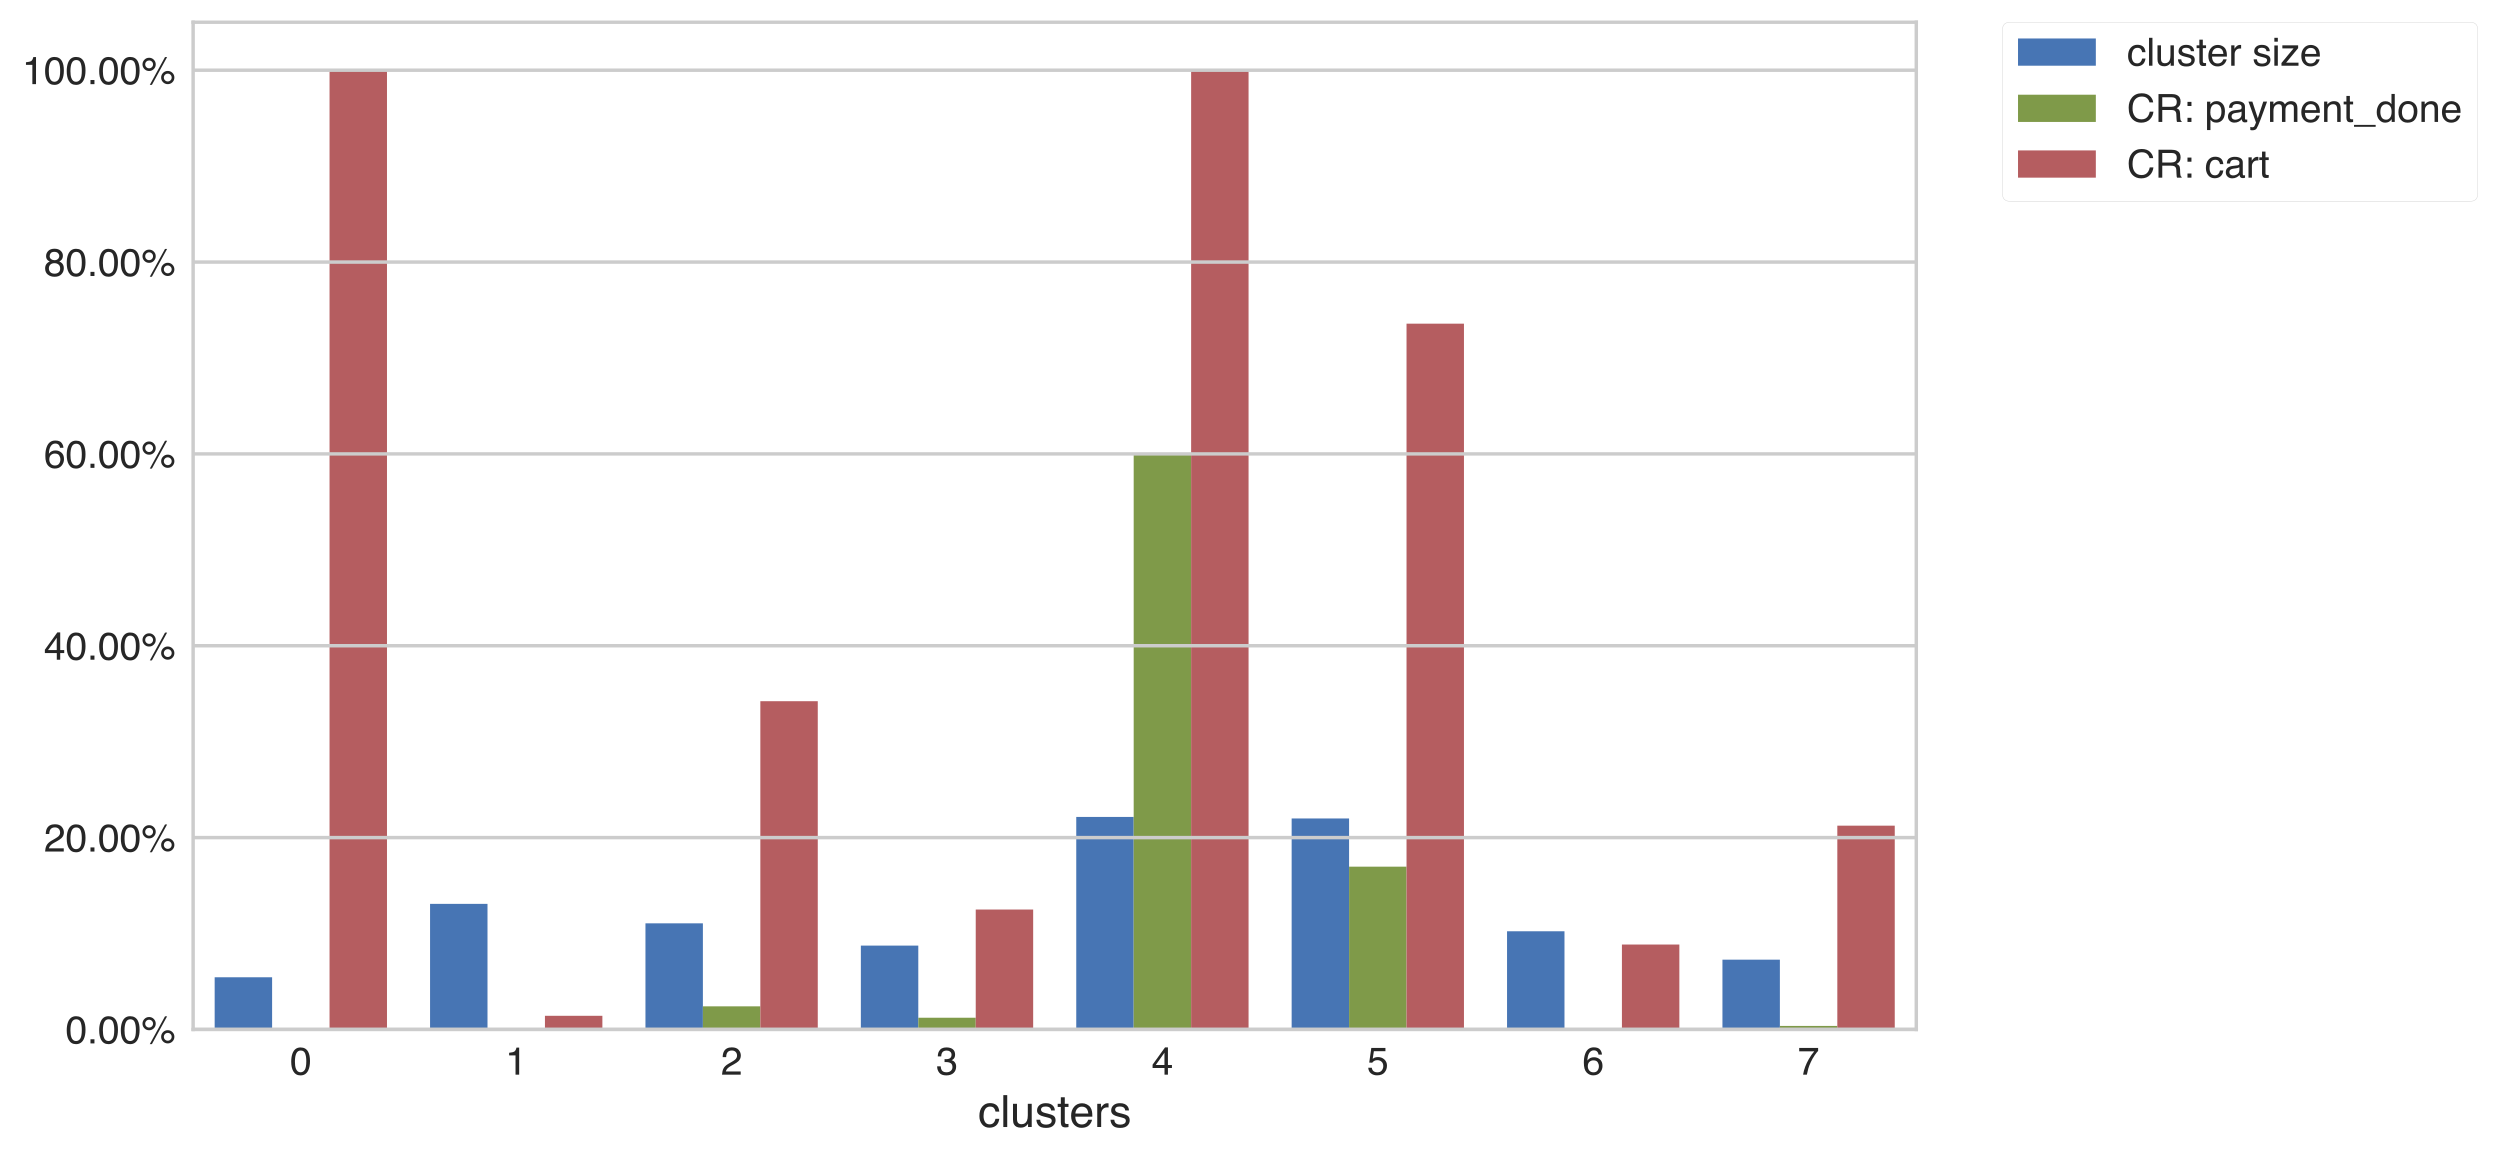 <?xml version="1.0" encoding="utf-8" standalone="no"?>
<!DOCTYPE svg PUBLIC "-//W3C//DTD SVG 1.1//EN"
  "http://www.w3.org/Graphics/SVG/1.1/DTD/svg11.dtd">
<!-- Created with matplotlib (https://matplotlib.org/) -->
<svg height="375.156pt" version="1.1" viewBox="0 0 809.555 375.156" width="809.555pt" xmlns="http://www.w3.org/2000/svg" xmlns:xlink="http://www.w3.org/1999/xlink">
 <defs>
  <style type="text/css">*{stroke-linecap:butt;stroke-linejoin:round;}</style>
 </defs>
 <g id="figure_1">
  <g id="patch_1">
   <path d="M 0 375.156
L 809.555 375.156
L 809.555 0
L 0 0
z
" style="fill:#ffffff;"/>
  </g>
  <g id="axes_1">
   <g id="patch_2">
    <path d="M 62.538 333.36
L 620.538 333.36
L 620.538 7.2
L 62.538 7.2
z
" style="fill:#ffffff;"/>
   </g>
   <g id="patch_3">
    <path clip-path="url(#pc2fa35008d)" d="M 69.513 333.36
L 88.114 333.36
L 88.114 316.466
L 69.513 316.466
z
" style="fill:#4775b4;"/>
   </g>
   <g id="patch_4">
    <path clip-path="url(#pc2fa35008d)" d="M 139.263 333.36
L 157.863 333.36
L 157.863 292.699
L 139.263 292.699
z
" style="fill:#4775b4;"/>
   </g>
   <g id="patch_5">
    <path clip-path="url(#pc2fa35008d)" d="M 209.013 333.36
L 227.613 333.36
L 227.613 298.993
L 209.013 298.993
z
" style="fill:#4775b4;"/>
   </g>
   <g id="patch_6">
    <path clip-path="url(#pc2fa35008d)" d="M 278.764 333.36
L 297.363 333.36
L 297.363 306.198
L 278.764 306.198
z
" style="fill:#4775b4;"/>
   </g>
   <g id="patch_7">
    <path clip-path="url(#pc2fa35008d)" d="M 348.514 333.36
L 367.113 333.36
L 367.113 264.543
L 348.514 264.543
z
" style="fill:#4775b4;"/>
   </g>
   <g id="patch_8">
    <path clip-path="url(#pc2fa35008d)" d="M 418.264 333.36
L 436.863 333.36
L 436.863 265.04
L 418.264 265.04
z
" style="fill:#4775b4;"/>
   </g>
   <g id="patch_9">
    <path clip-path="url(#pc2fa35008d)" d="M 488.014 333.36
L 506.613 333.36
L 506.613 301.56
L 488.014 301.56
z
" style="fill:#4775b4;"/>
   </g>
   <g id="patch_10">
    <path clip-path="url(#pc2fa35008d)" d="M 557.764 333.36
L 576.364 333.36
L 576.364 310.752
L 557.764 310.752
z
" style="fill:#4775b4;"/>
   </g>
   <g id="patch_11">
    <path clip-path="url(#pc2fa35008d)" d="M 88.114 333.36
L 106.713 333.36
L 106.713 333.36
L 88.114 333.36
z
" style="fill:#7f9a49;"/>
   </g>
   <g id="patch_12">
    <path clip-path="url(#pc2fa35008d)" d="M 157.863 333.36
L 176.464 333.36
L 176.464 333.36
L 157.863 333.36
z
" style="fill:#7f9a49;"/>
   </g>
   <g id="patch_13">
    <path clip-path="url(#pc2fa35008d)" d="M 227.613 333.36
L 246.214 333.36
L 246.214 325.875
L 227.613 325.875
z
" style="fill:#7f9a49;"/>
   </g>
   <g id="patch_14">
    <path clip-path="url(#pc2fa35008d)" d="M 297.363 333.36
L 315.964 333.36
L 315.964 329.572
L 297.363 329.572
z
" style="fill:#7f9a49;"/>
   </g>
   <g id="patch_15">
    <path clip-path="url(#pc2fa35008d)" d="M 367.113 333.36
L 385.714 333.36
L 385.714 147.207
L 367.113 147.207
z
" style="fill:#7f9a49;"/>
   </g>
   <g id="patch_16">
    <path clip-path="url(#pc2fa35008d)" d="M 436.863 333.36
L 455.464 333.36
L 455.464 280.647
L 436.863 280.647
z
" style="fill:#7f9a49;"/>
   </g>
   <g id="patch_17">
    <path clip-path="url(#pc2fa35008d)" d="M 506.613 333.36
L 525.213 333.36
L 525.213 333.36
L 506.613 333.36
z
" style="fill:#7f9a49;"/>
   </g>
   <g id="patch_18">
    <path clip-path="url(#pc2fa35008d)" d="M 576.364 333.36
L 594.963 333.36
L 594.963 332.222
L 576.364 332.222
z
" style="fill:#7f9a49;"/>
   </g>
   <g id="patch_19">
    <path clip-path="url(#pc2fa35008d)" d="M 106.713 333.36
L 125.314 333.36
L 125.314 22.731
L 106.713 22.731
z
" style="fill:#b55d60;"/>
   </g>
   <g id="patch_20">
    <path clip-path="url(#pc2fa35008d)" d="M 176.464 333.36
L 195.064 333.36
L 195.064 328.931
L 176.464 328.931
z
" style="fill:#b55d60;"/>
   </g>
   <g id="patch_21">
    <path clip-path="url(#pc2fa35008d)" d="M 246.214 333.36
L 264.813 333.36
L 264.813 227.073
L 246.214 227.073
z
" style="fill:#b55d60;"/>
   </g>
   <g id="patch_22">
    <path clip-path="url(#pc2fa35008d)" d="M 315.964 333.36
L 334.563 333.36
L 334.563 294.531
L 315.964 294.531
z
" style="fill:#b55d60;"/>
   </g>
   <g id="patch_23">
    <path clip-path="url(#pc2fa35008d)" d="M 385.714 333.36
L 404.313 333.36
L 404.313 22.731
L 385.714 22.731
z
" style="fill:#b55d60;"/>
   </g>
   <g id="patch_24">
    <path clip-path="url(#pc2fa35008d)" d="M 455.464 333.36
L 474.063 333.36
L 474.063 104.813
L 455.464 104.813
z
" style="fill:#b55d60;"/>
   </g>
   <g id="patch_25">
    <path clip-path="url(#pc2fa35008d)" d="M 525.213 333.36
L 543.813 333.36
L 543.813 305.856
L 525.213 305.856
z
" style="fill:#b55d60;"/>
   </g>
   <g id="patch_26">
    <path clip-path="url(#pc2fa35008d)" d="M 594.963 333.36
L 613.563 333.36
L 613.563 267.366
L 594.963 267.366
z
" style="fill:#b55d60;"/>
   </g>
   <g id="matplotlib.axis_1">
    <g id="xtick_1">
     <g id="line2d_1"/>
     <g id="text_1">
      <!-- 0 -->
      <g style="fill:#262626;" transform="translate(93.91 347.999)scale(0.126 -0.126)">
       <defs>
        <path d="M 27.047 69.922
Q 40.625 69.922 46.688 58.734
Q 51.375 50.094 51.375 35.062
Q 51.375 20.797 47.125 11.469
Q 40.969 -1.906 27 -1.906
Q 14.406 -1.906 8.25 9.031
Q 3.125 18.172 3.125 33.547
Q 3.125 45.453 6.203 54
Q 11.969 69.922 27.047 69.922
z
M 26.953 6.109
Q 33.797 6.109 37.844 12.156
Q 41.891 18.219 41.891 34.719
Q 41.891 46.625 38.953 54.312
Q 36.031 62.016 27.594 62.016
Q 19.828 62.016 16.234 54.703
Q 12.641 47.406 12.641 33.203
Q 12.641 22.516 14.938 16.016
Q 18.453 6.109 26.953 6.109
z
" id="Helvetica-48"/>
       </defs>
       <use xlink:href="#Helvetica-48"/>
      </g>
     </g>
    </g>
    <g id="xtick_2">
     <g id="line2d_2"/>
     <g id="text_2">
      <!-- 1 -->
      <g style="fill:#262626;" transform="translate(163.66 347.999)scale(0.126 -0.126)">
       <defs>
        <path d="M 9.578 49.516
L 9.578 56.25
Q 19.094 57.172 22.844 59.344
Q 26.609 61.531 28.469 69.625
L 35.406 69.625
L 35.406 0
L 26.031 0
L 26.031 49.516
z
" id="Helvetica-49"/>
       </defs>
       <use xlink:href="#Helvetica-49"/>
      </g>
     </g>
    </g>
    <g id="xtick_3">
     <g id="line2d_3"/>
     <g id="text_3">
      <!-- 2 -->
      <g style="fill:#262626;" transform="translate(233.41 347.999)scale(0.126 -0.126)">
       <defs>
        <path d="M 3.125 0
Q 3.609 9.031 6.859 15.719
Q 10.109 22.406 19.531 27.875
L 28.906 33.297
Q 35.203 36.969 37.75 39.547
Q 41.75 43.609 41.75 48.828
Q 41.75 54.938 38.078 58.516
Q 34.422 62.109 28.328 62.109
Q 19.281 62.109 15.828 55.281
Q 13.969 51.609 13.766 45.125
L 4.828 45.125
Q 4.984 54.25 8.203 60.016
Q 13.922 70.172 28.375 70.172
Q 40.375 70.172 45.922 63.672
Q 51.469 57.172 51.469 49.219
Q 51.469 40.828 45.562 34.859
Q 42.141 31.391 33.297 26.469
L 26.609 22.75
Q 21.828 20.125 19.094 17.719
Q 14.203 13.484 12.938 8.297
L 51.125 8.297
L 51.125 0
L 3.125 0
z
" id="Helvetica-50"/>
       </defs>
       <use xlink:href="#Helvetica-50"/>
      </g>
     </g>
    </g>
    <g id="xtick_4">
     <g id="line2d_4"/>
     <g id="text_4">
      <!-- 3 -->
      <g style="fill:#262626;" transform="translate(303.16 347.999)scale(0.126 -0.126)">
       <defs>
        <path d="M 25.984 -1.906
Q 13.578 -1.906 7.984 4.906
Q 2.391 11.719 2.391 21.484
L 11.578 21.484
Q 12.156 14.703 14.109 11.625
Q 17.531 6.109 26.469 6.109
Q 33.406 6.109 37.594 9.812
Q 41.797 13.531 41.797 19.391
Q 41.797 26.609 37.375 29.484
Q 32.953 32.375 25.094 32.375
Q 24.219 32.375 23.312 32.344
Q 22.406 32.328 21.484 32.281
L 21.484 40.047
Q 22.859 39.891 23.781 39.844
Q 24.703 39.797 25.781 39.797
Q 30.719 39.797 33.891 41.359
Q 39.453 44.094 39.453 51.125
Q 39.453 56.344 35.734 59.172
Q 32.031 62.016 27.094 62.016
Q 18.312 62.016 14.938 56.156
Q 13.094 52.938 12.844 46.969
L 4.156 46.969
Q 4.156 54.781 7.281 60.25
Q 12.641 70.016 26.172 70.016
Q 36.859 70.016 42.719 65.25
Q 48.578 60.5 48.578 51.469
Q 48.578 45.016 45.125 41.016
Q 42.969 38.531 39.547 37.109
Q 45.062 35.594 48.156 31.266
Q 51.266 26.953 51.266 20.703
Q 51.266 10.688 44.672 4.391
Q 38.094 -1.906 25.984 -1.906
z
" id="Helvetica-51"/>
       </defs>
       <use xlink:href="#Helvetica-51"/>
      </g>
     </g>
    </g>
    <g id="xtick_5">
     <g id="line2d_5"/>
     <g id="text_5">
      <!-- 4 -->
      <g style="fill:#262626;" transform="translate(372.91 347.999)scale(0.126 -0.126)">
       <defs>
        <path d="M 33.062 24.75
L 33.062 56.453
L 10.641 24.75
z
M 33.203 0
L 33.203 17.094
L 2.547 17.094
L 2.547 25.688
L 34.578 70.125
L 42 70.125
L 42 24.75
L 52.297 24.75
L 52.297 17.094
L 42 17.094
L 42 0
z
" id="Helvetica-52"/>
       </defs>
       <use xlink:href="#Helvetica-52"/>
      </g>
     </g>
    </g>
    <g id="xtick_6">
     <g id="line2d_6"/>
     <g id="text_6">
      <!-- 5 -->
      <g style="fill:#262626;" transform="translate(442.66 347.999)scale(0.126 -0.126)">
       <defs>
        <path d="M 12.359 17.828
Q 13.234 10.297 19.344 7.422
Q 22.469 5.953 26.562 5.953
Q 34.375 5.953 38.125 10.938
Q 41.891 15.922 41.891 21.969
Q 41.891 29.297 37.422 33.297
Q 32.953 37.312 26.703 37.312
Q 22.172 37.312 18.922 35.547
Q 15.672 33.797 13.375 30.672
L 5.766 31.109
L 11.078 68.75
L 47.406 68.75
L 47.406 60.25
L 17.672 60.25
L 14.703 40.828
Q 17.141 42.672 19.344 43.609
Q 23.25 45.219 28.375 45.219
Q 37.984 45.219 44.672 39.016
Q 51.375 32.812 51.375 23.297
Q 51.375 13.375 45.234 5.797
Q 39.109 -1.766 25.688 -1.766
Q 17.141 -1.766 10.562 3.047
Q 4 7.859 3.219 17.828
z
" id="Helvetica-53"/>
       </defs>
       <use xlink:href="#Helvetica-53"/>
      </g>
     </g>
    </g>
    <g id="xtick_7">
     <g id="line2d_7"/>
     <g id="text_7">
      <!-- 6 -->
      <g style="fill:#262626;" transform="translate(512.41 347.999)scale(0.126 -0.126)">
       <defs>
        <path d="M 29.25 70.219
Q 40.969 70.219 45.578 64.141
Q 50.203 58.062 50.203 51.609
L 41.5 51.609
Q 40.719 55.766 39.016 58.109
Q 35.844 62.5 29.391 62.5
Q 22.016 62.5 17.672 55.688
Q 13.328 48.875 12.844 36.188
Q 15.875 40.625 20.453 42.828
Q 24.656 44.781 29.828 44.781
Q 38.625 44.781 45.156 39.156
Q 51.703 33.547 51.703 22.406
Q 51.703 12.891 45.5 5.531
Q 39.312 -1.812 27.828 -1.812
Q 18.016 -1.812 10.891 5.641
Q 3.766 13.094 3.766 30.719
Q 3.766 43.75 6.938 52.828
Q 13.031 70.219 29.25 70.219
z
M 28.609 6
Q 35.547 6 38.984 10.656
Q 42.438 15.328 42.438 21.688
Q 42.438 27.047 39.359 31.906
Q 36.281 36.766 28.172 36.766
Q 22.516 36.766 18.234 33
Q 13.969 29.25 13.969 21.688
Q 13.969 15.047 17.844 10.516
Q 21.734 6 28.609 6
z
" id="Helvetica-54"/>
       </defs>
       <use xlink:href="#Helvetica-54"/>
      </g>
     </g>
    </g>
    <g id="xtick_8">
     <g id="line2d_8"/>
     <g id="text_8">
      <!-- 7 -->
      <g style="fill:#262626;" transform="translate(582.16 347.999)scale(0.126 -0.126)">
       <defs>
        <path d="M 52.297 68.75
L 52.297 61.078
Q 48.922 57.812 43.328 49.703
Q 37.75 41.609 33.453 32.234
Q 29.203 23.094 27 15.578
Q 25.594 10.75 23.344 0
L 13.625 0
Q 16.938 20.016 28.266 39.844
Q 34.969 51.469 42.328 59.906
L 3.656 59.906
L 3.656 68.75
z
" id="Helvetica-55"/>
       </defs>
       <use xlink:href="#Helvetica-55"/>
      </g>
     </g>
    </g>
    <g id="text_9">
     <!-- clusters -->
     <g style="fill:#262626;" transform="translate(316.733 364.955)scale(0.144 -0.144)">
      <defs>
       <path d="M 26.609 53.812
Q 35.453 53.812 40.984 49.516
Q 46.531 45.219 47.656 34.719
L 39.109 34.719
Q 38.328 39.547 35.547 42.75
Q 32.766 45.953 26.609 45.953
Q 18.219 45.953 14.594 37.75
Q 12.25 32.422 12.25 24.609
Q 12.25 16.75 15.562 11.375
Q 18.891 6 26.031 6
Q 31.5 6 34.688 9.344
Q 37.891 12.703 39.109 18.5
L 47.656 18.5
Q 46.188 8.109 40.328 3.297
Q 34.469 -1.516 25.344 -1.516
Q 15.094 -1.516 8.984 5.984
Q 2.875 13.484 2.875 24.703
Q 2.875 38.484 9.562 46.141
Q 16.266 53.812 26.609 53.812
z
M 25.25 53.562
z
" id="Helvetica-99"/>
       <path d="M 6.688 71.734
L 15.484 71.734
L 15.484 0
L 6.688 0
z
" id="Helvetica-108"/>
       <path d="M 15.234 52.297
L 15.234 17.578
Q 15.234 13.578 16.5 11.031
Q 18.844 6.344 25.25 6.344
Q 34.422 6.344 37.75 14.547
Q 39.547 18.953 39.547 26.609
L 39.547 52.297
L 48.344 52.297
L 48.344 0
L 40.047 0
L 40.141 7.719
Q 38.422 4.734 35.891 2.688
Q 30.859 -1.422 23.688 -1.422
Q 12.5 -1.422 8.453 6.062
Q 6.25 10.062 6.25 16.75
L 6.25 52.297
z
M 27.297 53.562
z
" id="Helvetica-117"/>
       <path d="M 11.672 16.406
Q 12.062 12.016 13.875 9.672
Q 17.188 5.422 25.391 5.422
Q 30.281 5.422 33.984 7.547
Q 37.703 9.672 37.703 14.109
Q 37.703 17.484 34.719 19.234
Q 32.812 20.312 27.203 21.734
L 20.219 23.484
Q 13.531 25.141 10.359 27.203
Q 4.688 30.766 4.688 37.062
Q 4.688 44.484 10.031 49.062
Q 15.375 53.656 24.422 53.656
Q 36.234 53.656 41.453 46.734
Q 44.734 42.328 44.625 37.25
L 36.328 37.25
Q 36.078 40.234 34.234 42.672
Q 31.203 46.141 23.734 46.141
Q 18.75 46.141 16.188 44.234
Q 13.625 42.328 13.625 39.203
Q 13.625 35.797 17 33.734
Q 18.953 32.516 22.75 31.594
L 28.562 30.172
Q 38.031 27.875 41.266 25.734
Q 46.391 22.359 46.391 15.141
Q 46.391 8.156 41.094 3.078
Q 35.797 -2 24.953 -2
Q 13.281 -2 8.422 3.297
Q 3.562 8.594 3.219 16.406
z
M 24.656 53.562
z
" id="Helvetica-115"/>
       <path d="M 8.203 66.891
L 17.094 66.891
L 17.094 52.297
L 25.438 52.297
L 25.438 45.125
L 17.094 45.125
L 17.094 10.984
Q 17.094 8.25 18.953 7.328
Q 19.969 6.781 22.359 6.781
Q 23 6.781 23.734 6.812
Q 24.469 6.844 25.438 6.938
L 25.438 0
Q 23.922 -0.438 22.281 -0.625
Q 20.656 -0.828 18.75 -0.828
Q 12.594 -0.828 10.391 2.312
Q 8.203 5.469 8.203 10.5
L 8.203 45.125
L 1.125 45.125
L 1.125 52.297
L 8.203 52.297
z
" id="Helvetica-116"/>
       <path d="M 28.219 53.469
Q 33.797 53.469 39.016 50.859
Q 44.234 48.25 46.969 44.094
Q 49.609 40.141 50.484 34.859
Q 51.266 31.25 51.266 23.344
L 12.938 23.344
Q 13.188 15.375 16.703 10.562
Q 20.219 5.766 27.594 5.766
Q 34.469 5.766 38.578 10.297
Q 40.922 12.938 41.891 16.406
L 50.531 16.406
Q 50.203 13.531 48.266 9.984
Q 46.344 6.453 43.953 4.203
Q 39.938 0.297 34.031 -1.078
Q 30.859 -1.859 26.859 -1.859
Q 17.094 -1.859 10.297 5.25
Q 3.516 12.359 3.516 25.141
Q 3.516 37.75 10.344 45.609
Q 17.188 53.469 28.219 53.469
z
M 42.234 30.328
Q 41.703 36.031 39.75 39.453
Q 36.141 45.797 27.688 45.797
Q 21.625 45.797 17.516 41.422
Q 13.422 37.062 13.188 30.328
z
M 27.391 53.562
z
" id="Helvetica-101"/>
       <path d="M 6.688 52.297
L 15.047 52.297
L 15.047 43.266
Q 16.062 45.906 20.062 49.688
Q 24.078 53.469 29.297 53.469
Q 29.547 53.469 30.125 53.422
Q 30.719 53.375 32.125 53.219
L 32.125 43.953
Q 31.344 44.094 30.688 44.141
Q 30.031 44.188 29.25 44.188
Q 22.609 44.188 19.047 39.906
Q 15.484 35.641 15.484 30.078
L 15.484 0
L 6.688 0
z
" id="Helvetica-114"/>
      </defs>
      <use xlink:href="#Helvetica-99"/>
      <use x="50" xlink:href="#Helvetica-108"/>
      <use x="72.217" xlink:href="#Helvetica-117"/>
      <use x="127.832" xlink:href="#Helvetica-115"/>
      <use x="177.832" xlink:href="#Helvetica-116"/>
      <use x="205.615" xlink:href="#Helvetica-101"/>
      <use x="261.23" xlink:href="#Helvetica-114"/>
      <use x="294.531" xlink:href="#Helvetica-115"/>
     </g>
    </g>
   </g>
   <g id="matplotlib.axis_2">
    <g id="ytick_1">
     <g id="line2d_9">
      <path clip-path="url(#pc2fa35008d)" d="M 62.538 333.36
L 620.538 333.36
" style="fill:none;stroke:#cccccc;stroke-linecap:square;stroke-width:1.12;"/>
     </g>
     <g id="line2d_10"/>
     <g id="text_10">
      <!-- 0.00% -->
      <g style="fill:#262626;" transform="translate(21.214 337.879)scale(0.126 -0.126)">
       <defs>
        <path d="M 8.547 10.641
L 18.75 10.641
L 18.75 0
L 8.547 0
z
" id="Helvetica-46"/>
        <path d="M 68.172 33.984
Q 75.203 33.984 80.172 29
Q 85.156 24.031 85.156 17
Q 85.156 9.969 80.172 4.984
Q 75.203 0 68.172 0
Q 61.078 0 56.094 4.984
Q 51.125 9.969 51.125 17
Q 51.125 24.031 56.094 29
Q 61.078 33.984 68.172 33.984
z
M 61.078 69.625
L 66.5 69.625
L 27.391 -1.859
L 21.969 -1.859
z
M 20.219 40.719
Q 24.422 40.719 27.375 43.672
Q 30.328 46.625 30.328 50.781
Q 30.328 54.938 27.375 57.891
Q 24.422 60.844 20.219 60.844
Q 16.062 60.844 13.109 57.906
Q 10.156 54.984 10.156 50.781
Q 10.156 46.625 13.109 43.672
Q 16.062 40.719 20.219 40.719
z
M 20.219 67.828
Q 27.297 67.828 32.266 62.812
Q 37.25 57.812 37.25 50.781
Q 37.25 43.75 32.266 38.766
Q 27.297 33.797 20.219 33.797
Q 13.188 33.797 8.203 38.766
Q 3.219 43.75 3.219 50.781
Q 3.219 57.812 8.203 62.812
Q 13.188 67.828 20.219 67.828
z
M 68.172 6.938
Q 72.312 6.938 75.266 9.891
Q 78.219 12.844 78.219 17
Q 78.219 21.141 75.266 24.094
Q 72.312 27.047 68.172 27.047
Q 63.969 27.047 61.016 24.094
Q 58.062 21.141 58.062 17
Q 58.062 12.844 61.016 9.891
Q 63.969 6.938 68.172 6.938
z
" id="Helvetica-37"/>
       </defs>
       <use xlink:href="#Helvetica-48"/>
       <use x="55.615" xlink:href="#Helvetica-46"/>
       <use x="83.398" xlink:href="#Helvetica-48"/>
       <use x="139.014" xlink:href="#Helvetica-48"/>
       <use x="194.629" xlink:href="#Helvetica-37"/>
      </g>
     </g>
    </g>
    <g id="ytick_2">
     <g id="line2d_11">
      <path clip-path="url(#pc2fa35008d)" d="M 62.538 271.234
L 620.538 271.234
" style="fill:none;stroke:#cccccc;stroke-linecap:square;stroke-width:1.12;"/>
     </g>
     <g id="line2d_12"/>
     <g id="text_11">
      <!-- 20.00% -->
      <g style="fill:#262626;" transform="translate(14.207 275.754)scale(0.126 -0.126)">
       <use xlink:href="#Helvetica-50"/>
       <use x="55.615" xlink:href="#Helvetica-48"/>
       <use x="111.23" xlink:href="#Helvetica-46"/>
       <use x="139.014" xlink:href="#Helvetica-48"/>
       <use x="194.629" xlink:href="#Helvetica-48"/>
       <use x="250.244" xlink:href="#Helvetica-37"/>
      </g>
     </g>
    </g>
    <g id="ytick_3">
     <g id="line2d_13">
      <path clip-path="url(#pc2fa35008d)" d="M 62.538 209.109
L 620.538 209.109
" style="fill:none;stroke:#cccccc;stroke-linecap:square;stroke-width:1.12;"/>
     </g>
     <g id="line2d_14"/>
     <g id="text_12">
      <!-- 40.00% -->
      <g style="fill:#262626;" transform="translate(14.207 213.628)scale(0.126 -0.126)">
       <use xlink:href="#Helvetica-52"/>
       <use x="55.615" xlink:href="#Helvetica-48"/>
       <use x="111.23" xlink:href="#Helvetica-46"/>
       <use x="139.014" xlink:href="#Helvetica-48"/>
       <use x="194.629" xlink:href="#Helvetica-48"/>
       <use x="250.244" xlink:href="#Helvetica-37"/>
      </g>
     </g>
    </g>
    <g id="ytick_4">
     <g id="line2d_15">
      <path clip-path="url(#pc2fa35008d)" d="M 62.538 146.983
L 620.538 146.983
" style="fill:none;stroke:#cccccc;stroke-linecap:square;stroke-width:1.12;"/>
     </g>
     <g id="line2d_16"/>
     <g id="text_13">
      <!-- 60.00% -->
      <g style="fill:#262626;" transform="translate(14.207 151.502)scale(0.126 -0.126)">
       <use xlink:href="#Helvetica-54"/>
       <use x="55.615" xlink:href="#Helvetica-48"/>
       <use x="111.23" xlink:href="#Helvetica-46"/>
       <use x="139.014" xlink:href="#Helvetica-48"/>
       <use x="194.629" xlink:href="#Helvetica-48"/>
       <use x="250.244" xlink:href="#Helvetica-37"/>
      </g>
     </g>
    </g>
    <g id="ytick_5">
     <g id="line2d_17">
      <path clip-path="url(#pc2fa35008d)" d="M 62.538 84.857
L 620.538 84.857
" style="fill:none;stroke:#cccccc;stroke-linecap:square;stroke-width:1.12;"/>
     </g>
     <g id="line2d_18"/>
     <g id="text_14">
      <!-- 80.00% -->
      <g style="fill:#262626;" transform="translate(14.207 89.376)scale(0.126 -0.126)">
       <defs>
        <path d="M 27.203 40.625
Q 33.016 40.625 36.281 43.875
Q 39.547 47.125 39.547 51.609
Q 39.547 55.516 36.422 58.781
Q 33.297 62.062 26.906 62.062
Q 20.562 62.062 17.719 58.781
Q 14.891 55.516 14.891 51.125
Q 14.891 46.188 18.547 43.406
Q 22.219 40.625 27.203 40.625
z
M 27.734 6
Q 33.844 6 37.859 9.297
Q 41.891 12.594 41.891 19.141
Q 41.891 25.922 37.734 29.438
Q 33.594 32.953 27.094 32.953
Q 20.797 32.953 16.812 29.359
Q 12.844 25.781 12.844 19.438
Q 12.844 13.969 16.484 9.984
Q 20.125 6 27.734 6
z
M 15.234 37.25
Q 11.578 38.812 9.516 40.922
Q 5.672 44.828 5.672 51.078
Q 5.672 58.891 11.328 64.5
Q 17 70.125 27.391 70.125
Q 37.453 70.125 43.156 64.812
Q 48.875 59.516 48.875 52.438
Q 48.875 45.906 45.562 41.844
Q 43.703 39.547 39.797 37.359
Q 44.141 35.359 46.625 32.766
Q 51.266 27.875 51.266 20.062
Q 51.266 10.844 45.062 4.422
Q 38.875 -2 27.547 -2
Q 17.328 -2 10.266 3.531
Q 3.219 9.078 3.219 19.625
Q 3.219 25.828 6.25 30.344
Q 9.281 34.859 15.234 37.25
z
" id="Helvetica-56"/>
       </defs>
       <use xlink:href="#Helvetica-56"/>
       <use x="55.615" xlink:href="#Helvetica-48"/>
       <use x="111.23" xlink:href="#Helvetica-46"/>
       <use x="139.014" xlink:href="#Helvetica-48"/>
       <use x="194.629" xlink:href="#Helvetica-48"/>
       <use x="250.244" xlink:href="#Helvetica-37"/>
      </g>
     </g>
    </g>
    <g id="ytick_6">
     <g id="line2d_19">
      <path clip-path="url(#pc2fa35008d)" d="M 62.538 22.731
L 620.538 22.731
" style="fill:none;stroke:#cccccc;stroke-linecap:square;stroke-width:1.12;"/>
     </g>
     <g id="line2d_20"/>
     <g id="text_15">
      <!-- 100.00% -->
      <g style="fill:#262626;" transform="translate(7.2 27.251)scale(0.126 -0.126)">
       <use xlink:href="#Helvetica-49"/>
       <use x="55.615" xlink:href="#Helvetica-48"/>
       <use x="111.23" xlink:href="#Helvetica-48"/>
       <use x="166.846" xlink:href="#Helvetica-46"/>
       <use x="194.629" xlink:href="#Helvetica-48"/>
       <use x="250.244" xlink:href="#Helvetica-48"/>
       <use x="305.859" xlink:href="#Helvetica-37"/>
      </g>
     </g>
    </g>
   </g>
   <g id="line2d_21">
    <path clip-path="url(#pc2fa35008d)" d="M 0 0
" style="fill:none;stroke:#424242;stroke-linecap:square;stroke-width:2.16;"/>
   </g>
   <g id="line2d_22">
    <path clip-path="url(#pc2fa35008d)" d="M 0 0
" style="fill:none;stroke:#424242;stroke-linecap:square;stroke-width:2.16;"/>
   </g>
   <g id="line2d_23">
    <path clip-path="url(#pc2fa35008d)" d="M 0 0
" style="fill:none;stroke:#424242;stroke-linecap:square;stroke-width:2.16;"/>
   </g>
   <g id="line2d_24">
    <path clip-path="url(#pc2fa35008d)" d="M 0 0
" style="fill:none;stroke:#424242;stroke-linecap:square;stroke-width:2.16;"/>
   </g>
   <g id="line2d_25">
    <path clip-path="url(#pc2fa35008d)" d="M 0 0
" style="fill:none;stroke:#424242;stroke-linecap:square;stroke-width:2.16;"/>
   </g>
   <g id="line2d_26">
    <path clip-path="url(#pc2fa35008d)" d="M 0 0
" style="fill:none;stroke:#424242;stroke-linecap:square;stroke-width:2.16;"/>
   </g>
   <g id="line2d_27">
    <path clip-path="url(#pc2fa35008d)" d="M 0 0
" style="fill:none;stroke:#424242;stroke-linecap:square;stroke-width:2.16;"/>
   </g>
   <g id="line2d_28">
    <path clip-path="url(#pc2fa35008d)" d="M 0 0
" style="fill:none;stroke:#424242;stroke-linecap:square;stroke-width:2.16;"/>
   </g>
   <g id="line2d_29">
    <path clip-path="url(#pc2fa35008d)" d="M 0 0
" style="fill:none;stroke:#424242;stroke-linecap:square;stroke-width:2.16;"/>
   </g>
   <g id="line2d_30">
    <path clip-path="url(#pc2fa35008d)" d="M 0 0
" style="fill:none;stroke:#424242;stroke-linecap:square;stroke-width:2.16;"/>
   </g>
   <g id="line2d_31">
    <path clip-path="url(#pc2fa35008d)" d="M 0 0
" style="fill:none;stroke:#424242;stroke-linecap:square;stroke-width:2.16;"/>
   </g>
   <g id="line2d_32">
    <path clip-path="url(#pc2fa35008d)" d="M 0 0
" style="fill:none;stroke:#424242;stroke-linecap:square;stroke-width:2.16;"/>
   </g>
   <g id="line2d_33">
    <path clip-path="url(#pc2fa35008d)" d="M 0 0
" style="fill:none;stroke:#424242;stroke-linecap:square;stroke-width:2.16;"/>
   </g>
   <g id="line2d_34">
    <path clip-path="url(#pc2fa35008d)" d="M 0 0
" style="fill:none;stroke:#424242;stroke-linecap:square;stroke-width:2.16;"/>
   </g>
   <g id="line2d_35">
    <path clip-path="url(#pc2fa35008d)" d="M 0 0
" style="fill:none;stroke:#424242;stroke-linecap:square;stroke-width:2.16;"/>
   </g>
   <g id="line2d_36">
    <path clip-path="url(#pc2fa35008d)" d="M 0 0
" style="fill:none;stroke:#424242;stroke-linecap:square;stroke-width:2.16;"/>
   </g>
   <g id="line2d_37">
    <path clip-path="url(#pc2fa35008d)" d="M 0 0
" style="fill:none;stroke:#424242;stroke-linecap:square;stroke-width:2.16;"/>
   </g>
   <g id="line2d_38">
    <path clip-path="url(#pc2fa35008d)" d="M 0 0
" style="fill:none;stroke:#424242;stroke-linecap:square;stroke-width:2.16;"/>
   </g>
   <g id="line2d_39">
    <path clip-path="url(#pc2fa35008d)" d="M 0 0
" style="fill:none;stroke:#424242;stroke-linecap:square;stroke-width:2.16;"/>
   </g>
   <g id="line2d_40">
    <path clip-path="url(#pc2fa35008d)" d="M 0 0
" style="fill:none;stroke:#424242;stroke-linecap:square;stroke-width:2.16;"/>
   </g>
   <g id="line2d_41">
    <path clip-path="url(#pc2fa35008d)" d="M 0 0
" style="fill:none;stroke:#424242;stroke-linecap:square;stroke-width:2.16;"/>
   </g>
   <g id="line2d_42">
    <path clip-path="url(#pc2fa35008d)" d="M 0 0
" style="fill:none;stroke:#424242;stroke-linecap:square;stroke-width:2.16;"/>
   </g>
   <g id="line2d_43">
    <path clip-path="url(#pc2fa35008d)" d="M 0 0
" style="fill:none;stroke:#424242;stroke-linecap:square;stroke-width:2.16;"/>
   </g>
   <g id="line2d_44">
    <path clip-path="url(#pc2fa35008d)" d="M 0 0
" style="fill:none;stroke:#424242;stroke-linecap:square;stroke-width:2.16;"/>
   </g>
   <g id="patch_27">
    <path d="M 62.538 333.36
L 62.538 7.2
" style="fill:none;stroke:#cccccc;stroke-linecap:square;stroke-linejoin:miter;stroke-width:1.12;"/>
   </g>
   <g id="patch_28">
    <path d="M 620.538 333.36
L 620.538 7.2
" style="fill:none;stroke:#cccccc;stroke-linecap:square;stroke-linejoin:miter;stroke-width:1.12;"/>
   </g>
   <g id="patch_29">
    <path d="M 62.538 333.36
L 620.538 333.36
" style="fill:none;stroke:#cccccc;stroke-linecap:square;stroke-linejoin:miter;stroke-width:1.12;"/>
   </g>
   <g id="patch_30">
    <path d="M 62.538 7.2
L 620.538 7.2
" style="fill:none;stroke:#cccccc;stroke-linecap:square;stroke-linejoin:miter;stroke-width:1.12;"/>
   </g>
   <g id="legend_1">
    <g id="patch_31">
     <path d="M 650.958 65.195
L 799.835 65.195
Q 802.355 65.195 802.355 62.675
L 802.355 9.72
Q 802.355 7.2 799.835 7.2
L 650.958 7.2
Q 648.438 7.2 648.438 9.72
L 648.438 62.675
Q 648.438 65.195 650.958 65.195
z
" style="fill:#ffffff;opacity:0.8;stroke:#cccccc;stroke-linejoin:miter;stroke-width:0.16;"/>
    </g>
    <g id="patch_32">
     <path d="M 653.479 21.279
L 678.678 21.279
L 678.678 12.459
L 653.479 12.459
z
" style="fill:#4775b4;"/>
    </g>
    <g id="text_16">
     <!-- cluster size -->
     <g style="fill:#262626;" transform="translate(688.759 21.279)scale(0.126 -0.126)">
      <defs>
       <path id="Helvetica-32"/>
       <path d="M 6.453 52.047
L 15.375 52.047
L 15.375 0
L 6.453 0
z
M 6.453 71.734
L 15.375 71.734
L 15.375 61.766
L 6.453 61.766
z
" id="Helvetica-105"/>
       <path d="M 2.547 6.938
L 33.547 44.438
L 4.828 44.438
L 4.828 52.297
L 45.359 52.297
L 45.359 45.125
L 14.547 7.859
L 46.297 7.859
L 46.297 0
L 2.547 0
z
M 25.141 53.562
z
" id="Helvetica-122"/>
      </defs>
      <use xlink:href="#Helvetica-99"/>
      <use x="50" xlink:href="#Helvetica-108"/>
      <use x="72.217" xlink:href="#Helvetica-117"/>
      <use x="127.832" xlink:href="#Helvetica-115"/>
      <use x="177.832" xlink:href="#Helvetica-116"/>
      <use x="205.615" xlink:href="#Helvetica-101"/>
      <use x="261.23" xlink:href="#Helvetica-114"/>
      <use x="294.531" xlink:href="#Helvetica-32"/>
      <use x="322.314" xlink:href="#Helvetica-115"/>
      <use x="372.314" xlink:href="#Helvetica-105"/>
      <use x="394.531" xlink:href="#Helvetica-122"/>
      <use x="444.531" xlink:href="#Helvetica-101"/>
     </g>
    </g>
    <g id="patch_33">
     <path d="M 653.479 39.489
L 678.678 39.489
L 678.678 30.669
L 653.479 30.669
z
" style="fill:#7f9a49;"/>
    </g>
    <g id="text_17">
     <!-- CR: payment_done -->
     <g style="fill:#262626;" transform="translate(688.759 39.489)scale(0.126 -0.126)">
      <defs>
       <path d="M 37.844 73.688
Q 51.469 73.688 58.984 66.5
Q 66.5 59.328 67.328 50.203
L 57.859 50.203
Q 56.25 57.125 51.438 61.172
Q 46.625 65.234 37.938 65.234
Q 27.344 65.234 20.828 57.781
Q 14.312 50.344 14.312 34.969
Q 14.312 22.359 20.188 14.516
Q 26.078 6.688 37.75 6.688
Q 48.484 6.688 54.109 14.938
Q 57.078 19.281 58.547 26.375
L 68.016 26.375
Q 66.75 15.047 59.625 7.375
Q 51.078 -1.859 36.578 -1.859
Q 24.078 -1.859 15.578 5.719
Q 4.391 15.719 4.391 36.625
Q 4.391 52.484 12.797 62.641
Q 21.875 73.688 37.844 73.688
z
M 35.891 73.688
z
" id="Helvetica-67"/>
       <path d="M 40.969 38.875
Q 47.797 38.875 51.781 41.609
Q 55.766 44.344 55.766 51.469
Q 55.766 59.125 50.203 61.922
Q 47.219 63.375 42.234 63.375
L 18.5 63.375
L 18.5 38.875
z
M 8.797 71.734
L 42 71.734
Q 50.203 71.734 55.516 69.344
Q 65.625 64.75 65.625 52.391
Q 65.625 45.953 62.953 41.844
Q 60.297 37.75 55.516 35.25
Q 59.719 33.547 61.844 30.766
Q 63.969 27.984 64.203 21.734
L 64.547 12.109
Q 64.703 8.016 65.234 6
Q 66.109 2.594 68.359 1.609
L 68.359 0
L 56.453 0
Q 55.953 0.922 55.656 2.391
Q 55.375 3.859 55.172 8.062
L 54.594 20.016
Q 54.25 27.047 49.359 29.438
Q 46.578 30.766 40.625 30.766
L 18.5 30.766
L 18.5 0
L 8.797 0
z
" id="Helvetica-82"/>
       <path d="M 11.078 51.609
L 21.297 51.609
L 21.297 40.969
L 11.078 40.969
z
M 11.078 10.641
L 21.297 10.641
L 21.297 0
L 11.078 0
z
" id="Helvetica-58"/>
       <path d="M 28.516 5.906
Q 34.672 5.906 38.75 11.062
Q 42.828 16.219 42.828 26.469
Q 42.828 32.719 41.016 37.203
Q 37.594 45.844 28.516 45.844
Q 19.391 45.844 16.016 36.719
Q 14.203 31.844 14.203 24.312
Q 14.203 18.266 16.016 14.016
Q 19.438 5.906 28.516 5.906
z
M 5.766 52.047
L 14.312 52.047
L 14.312 45.125
Q 16.938 48.688 20.062 50.641
Q 24.516 53.562 30.516 53.562
Q 39.406 53.562 45.609 46.75
Q 51.812 39.938 51.812 27.297
Q 51.812 10.203 42.875 2.875
Q 37.203 -1.766 29.688 -1.766
Q 23.781 -1.766 19.781 0.828
Q 17.438 2.297 14.547 5.859
L 14.547 -20.844
L 5.766 -20.844
z
" id="Helvetica-112"/>
       <path d="M 13.188 13.922
Q 13.188 10.109 15.969 7.906
Q 18.75 5.719 22.562 5.719
Q 27.203 5.719 31.547 7.859
Q 38.875 11.422 38.875 19.531
L 38.875 26.609
Q 37.25 25.594 34.703 24.906
Q 32.172 24.219 29.734 23.922
L 24.422 23.25
Q 19.625 22.609 17.234 21.234
Q 13.188 18.953 13.188 13.922
z
M 34.469 31.688
Q 37.5 32.078 38.531 34.234
Q 39.109 35.406 39.109 37.594
Q 39.109 42.094 35.906 44.109
Q 32.719 46.141 26.766 46.141
Q 19.875 46.141 17 42.438
Q 15.375 40.375 14.891 36.328
L 6.688 36.328
Q 6.938 46 12.969 49.781
Q 19 53.562 26.953 53.562
Q 36.188 53.562 41.938 50.047
Q 47.656 46.531 47.656 39.109
L 47.656 8.984
Q 47.656 7.625 48.219 6.781
Q 48.781 5.953 50.594 5.953
Q 51.172 5.953 51.906 6.031
Q 52.641 6.109 53.469 6.25
L 53.469 -0.25
Q 51.422 -0.828 50.344 -0.969
Q 49.266 -1.125 47.406 -1.125
Q 42.875 -1.125 40.828 2.094
Q 39.75 3.812 39.312 6.938
Q 36.625 3.422 31.594 0.828
Q 26.562 -1.766 20.516 -1.766
Q 13.234 -1.766 8.609 2.656
Q 4 7.078 4 13.719
Q 4 21 8.547 25
Q 13.094 29 20.453 29.938
z
M 27.203 53.562
z
" id="Helvetica-97"/>
       <path d="M 39.109 52.297
L 48.828 52.297
Q 46.969 47.266 40.578 29.344
Q 35.797 15.875 32.562 7.375
Q 24.953 -12.641 21.828 -17.031
Q 18.703 -21.438 11.078 -21.438
Q 9.234 -21.438 8.234 -21.281
Q 7.234 -21.141 5.766 -20.75
L 5.766 -12.75
Q 8.062 -13.375 9.078 -13.516
Q 10.109 -13.672 10.891 -13.672
Q 13.328 -13.672 14.469 -12.859
Q 15.625 -12.062 16.406 -10.891
Q 16.656 -10.5 18.156 -6.875
Q 19.672 -3.266 20.359 -1.516
L 1.031 52.297
L 10.984 52.297
L 25 9.719
z
M 24.953 53.562
z
" id="Helvetica-121"/>
       <path d="M 6.453 52.297
L 15.141 52.297
L 15.141 44.875
Q 18.266 48.734 20.797 50.484
Q 25.141 53.469 30.672 53.469
Q 36.922 53.469 40.719 50.391
Q 42.875 48.641 44.625 45.219
Q 47.562 49.422 51.516 51.438
Q 55.469 53.469 60.406 53.469
Q 70.953 53.469 74.75 45.844
Q 76.812 41.75 76.812 34.812
L 76.812 0
L 67.672 0
L 67.672 36.328
Q 67.672 41.547 65.062 43.5
Q 62.453 45.453 58.688 45.453
Q 53.516 45.453 49.781 41.984
Q 46.047 38.531 46.047 30.422
L 46.047 0
L 37.109 0
L 37.109 34.125
Q 37.109 39.453 35.844 41.891
Q 33.844 45.562 28.375 45.562
Q 23.391 45.562 19.312 41.703
Q 15.234 37.844 15.234 27.734
L 15.234 0
L 6.453 0
z
" id="Helvetica-109"/>
       <path d="M 6.453 52.297
L 14.797 52.297
L 14.797 44.875
Q 18.5 49.469 22.656 51.469
Q 26.812 53.469 31.891 53.469
Q 43.016 53.469 46.922 45.703
Q 49.078 41.453 49.078 33.547
L 49.078 0
L 40.141 0
L 40.141 32.953
Q 40.141 37.75 38.719 40.672
Q 36.375 45.562 30.219 45.562
Q 27.094 45.562 25.094 44.922
Q 21.484 43.844 18.75 40.625
Q 16.547 38.031 15.891 35.266
Q 15.234 32.516 15.234 27.391
L 15.234 0
L 6.453 0
z
M 27.094 53.562
z
" id="Helvetica-110"/>
       <path d="M 0 -12.5
L 0 -7.562
L 55.609 -7.562
L 55.609 -12.5
z
" id="Helvetica-95"/>
       <path d="M 12.016 25.531
Q 12.016 17.141 15.578 11.469
Q 19.141 5.812 27 5.812
Q 33.109 5.812 37.031 11.062
Q 40.969 16.312 40.969 26.125
Q 40.969 36.031 36.906 40.797
Q 32.859 45.562 26.906 45.562
Q 20.266 45.562 16.141 40.484
Q 12.016 35.406 12.016 25.531
z
M 25.25 53.219
Q 31.25 53.219 35.297 50.688
Q 37.641 49.219 40.625 45.562
L 40.625 71.969
L 49.078 71.969
L 49.078 0
L 41.156 0
L 41.156 7.281
Q 38.094 2.438 33.891 0.281
Q 29.688 -1.859 24.266 -1.859
Q 15.531 -1.859 9.125 5.484
Q 2.734 12.844 2.734 25.047
Q 2.734 36.469 8.562 44.844
Q 14.406 53.219 25.25 53.219
z
" id="Helvetica-100"/>
       <path d="M 27.203 5.672
Q 35.938 5.672 39.188 12.281
Q 42.438 18.891 42.438 27
Q 42.438 34.328 40.094 38.922
Q 36.375 46.141 27.297 46.141
Q 19.234 46.141 15.578 39.984
Q 11.922 33.844 11.922 25.141
Q 11.922 16.797 15.578 11.234
Q 19.234 5.672 27.203 5.672
z
M 27.547 53.812
Q 37.641 53.812 44.625 47.062
Q 51.609 40.328 51.609 27.25
Q 51.609 14.594 45.453 6.344
Q 39.312 -1.906 26.375 -1.906
Q 15.578 -1.906 9.219 5.391
Q 2.875 12.703 2.875 25
Q 2.875 38.188 9.562 46
Q 16.266 53.812 27.547 53.812
z
M 27.25 53.562
z
" id="Helvetica-111"/>
      </defs>
      <use xlink:href="#Helvetica-67"/>
      <use x="72.217" xlink:href="#Helvetica-82"/>
      <use x="144.434" xlink:href="#Helvetica-58"/>
      <use x="172.217" xlink:href="#Helvetica-32"/>
      <use x="200" xlink:href="#Helvetica-112"/>
      <use x="255.615" xlink:href="#Helvetica-97"/>
      <use x="311.23" xlink:href="#Helvetica-121"/>
      <use x="361.23" xlink:href="#Helvetica-109"/>
      <use x="444.531" xlink:href="#Helvetica-101"/>
      <use x="500.146" xlink:href="#Helvetica-110"/>
      <use x="555.762" xlink:href="#Helvetica-116"/>
      <use x="583.545" xlink:href="#Helvetica-95"/>
      <use x="639.16" xlink:href="#Helvetica-100"/>
      <use x="694.775" xlink:href="#Helvetica-111"/>
      <use x="750.391" xlink:href="#Helvetica-110"/>
      <use x="806.006" xlink:href="#Helvetica-101"/>
     </g>
    </g>
    <g id="patch_34">
     <path d="M 653.479 57.529
L 678.678 57.529
L 678.678 48.709
L 653.479 48.709
z
" style="fill:#b55d60;"/>
    </g>
    <g id="text_18">
     <!-- CR: cart -->
     <g style="fill:#262626;" transform="translate(688.759 57.529)scale(0.126 -0.126)">
      <use xlink:href="#Helvetica-67"/>
      <use x="72.217" xlink:href="#Helvetica-82"/>
      <use x="144.434" xlink:href="#Helvetica-58"/>
      <use x="172.217" xlink:href="#Helvetica-32"/>
      <use x="200" xlink:href="#Helvetica-99"/>
      <use x="250" xlink:href="#Helvetica-97"/>
      <use x="305.615" xlink:href="#Helvetica-114"/>
      <use x="338.916" xlink:href="#Helvetica-116"/>
     </g>
    </g>
   </g>
  </g>
 </g>
 <defs>
  <clipPath id="pc2fa35008d">
   <rect height="326.16" width="558" x="62.538" y="7.2"/>
  </clipPath>
 </defs>
</svg>

